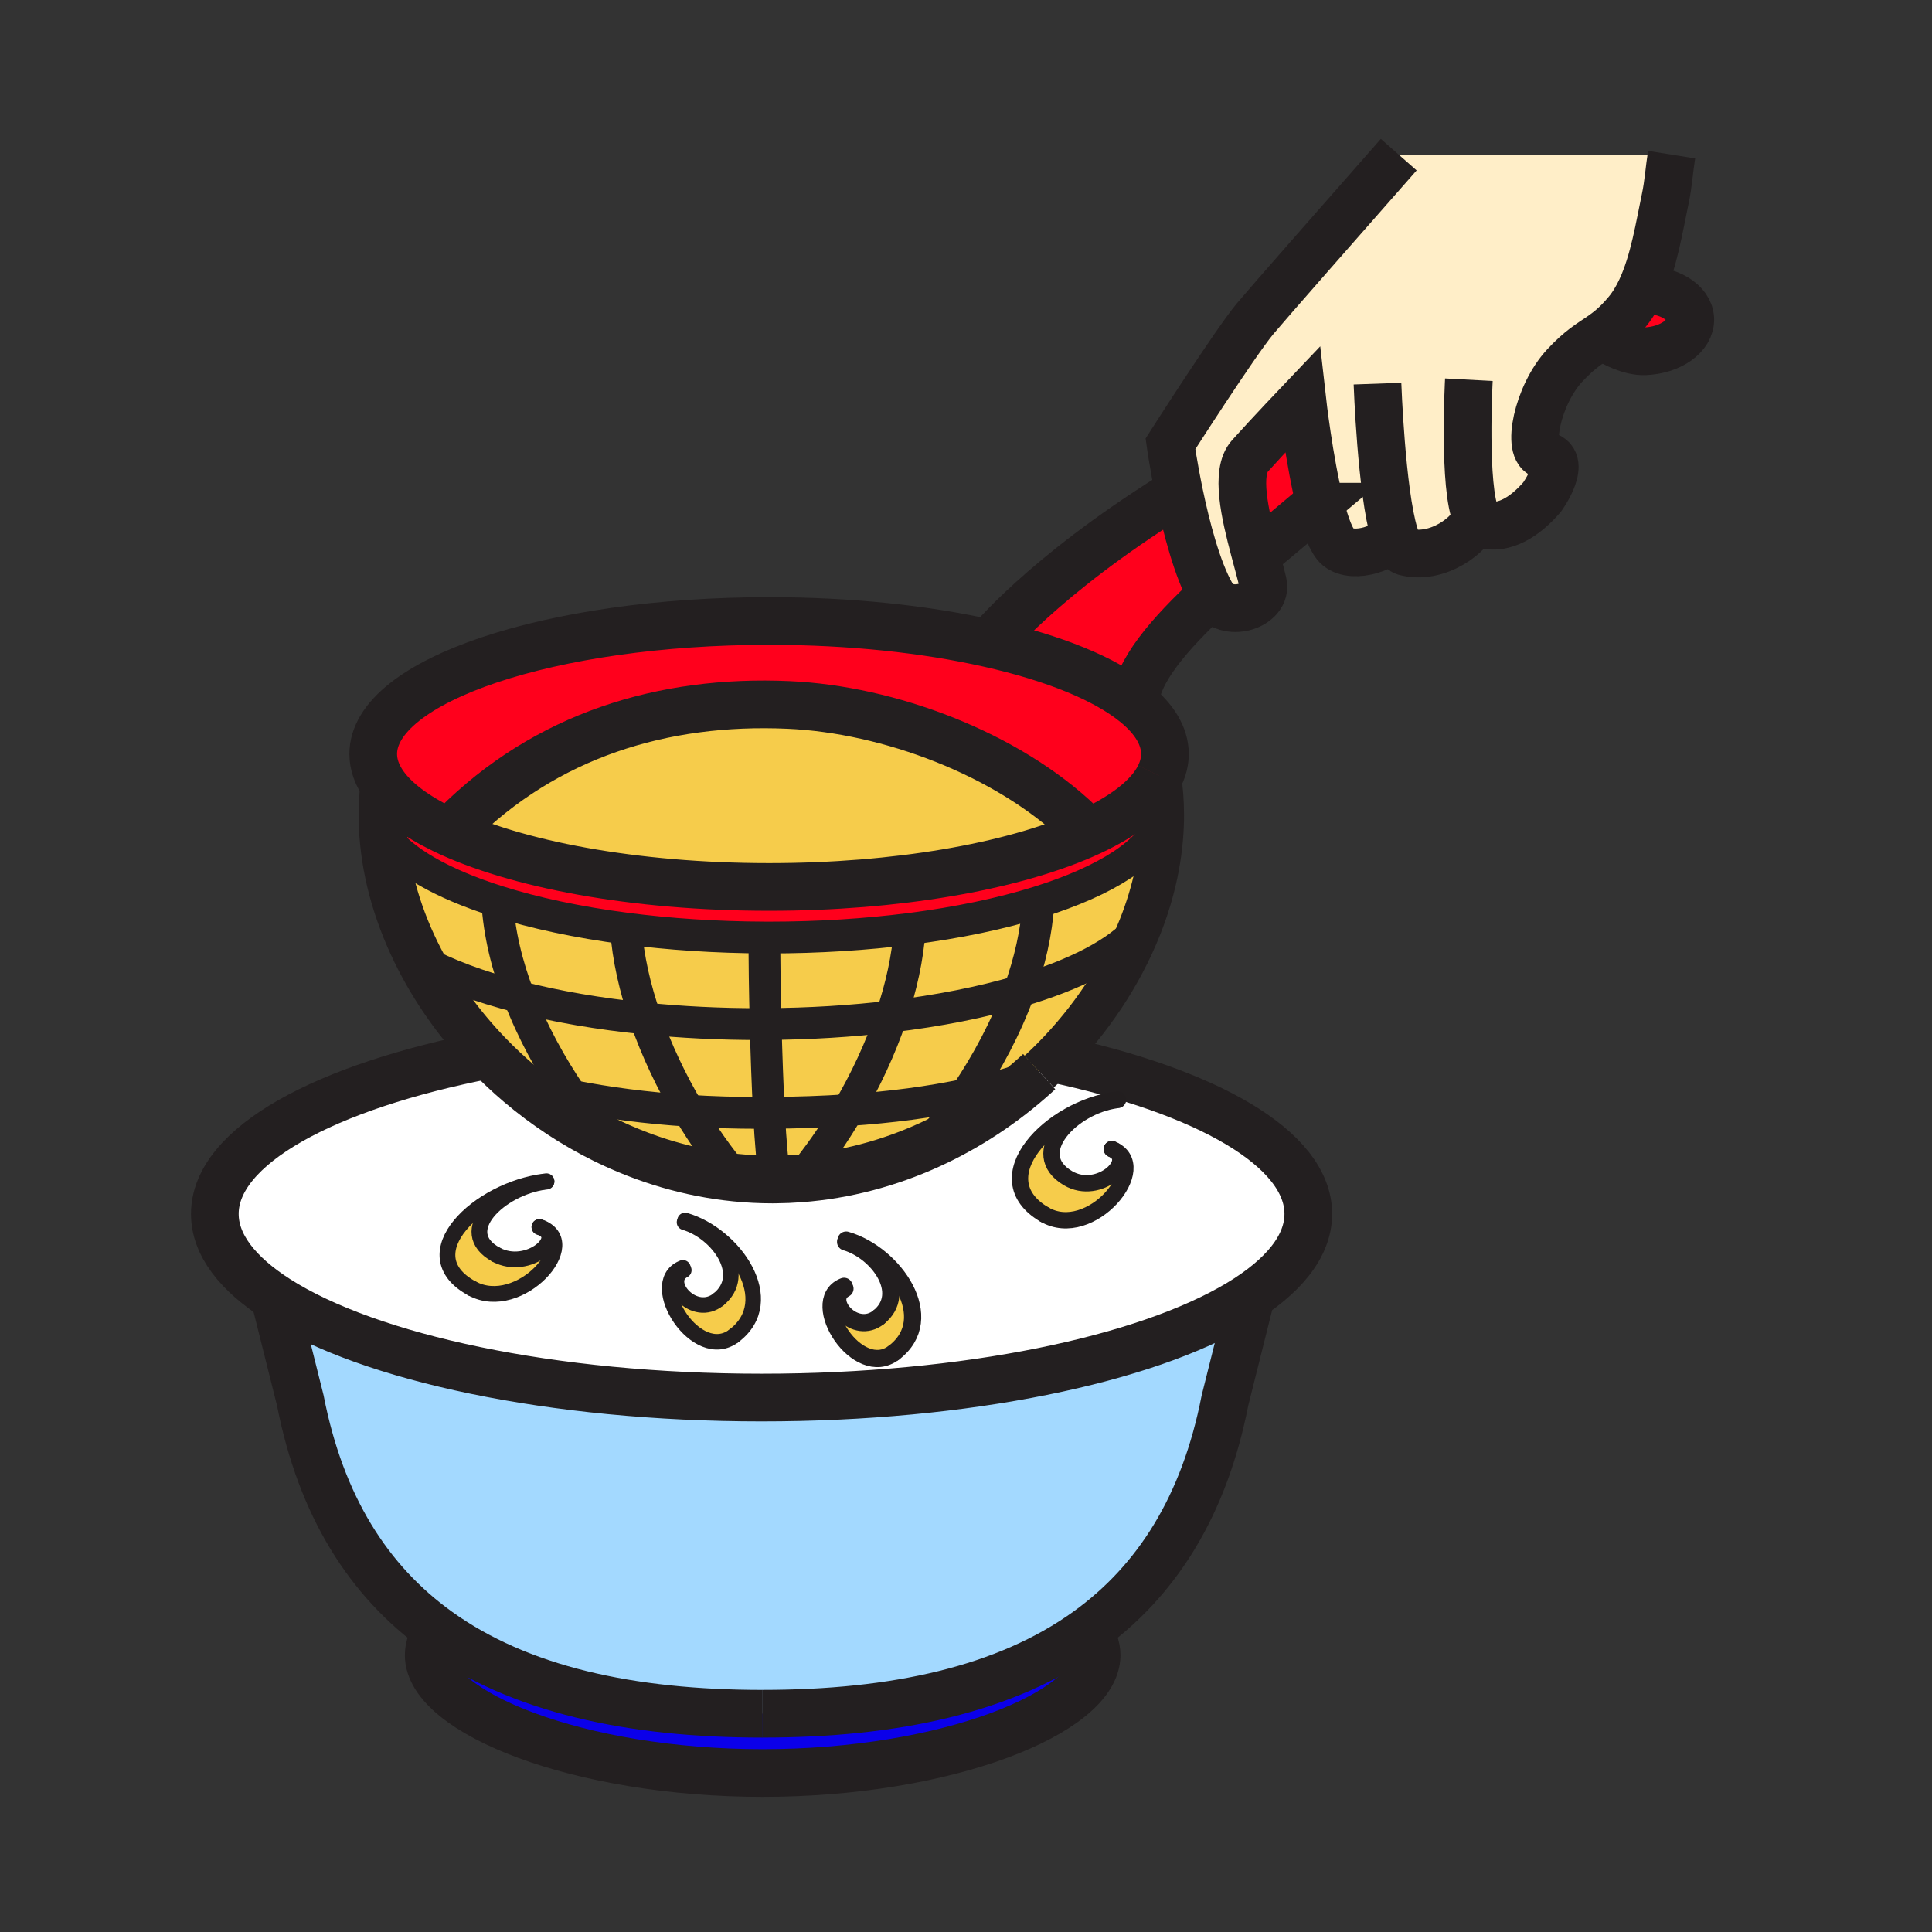 <?xml version="1.0" encoding="iso-8859-1"?>
<!-- Generator: Adobe Illustrator 12.0.1, SVG Export Plug-In . SVG Version: 6.00 Build 51448)  -->
<!DOCTYPE svg PUBLIC "-//W3C//DTD SVG 1.1//EN" "http://www.w3.org/Graphics/SVG/1.1/DTD/svg11.dtd">
<svg  version="1.1" id="Layer_1" xmlns="http://www.w3.org/2000/svg" xmlns:xlink="http://www.w3.org/1999/xlink" width="850.89" height="850.89"
	 viewBox="0 0 850.89 850.89" style="overflow:visible;enable-background:new 0 0 850.89 850.89;" xml:space="preserve">
<rect x="0" y="0" width="850.89" height="850.89" fill="#333333" stroke="none"/>
<g>
	<g id="XMLID_1_">
		<g>
			<path style="fill:#FF001C;" d="M744.43,140.49c0.261,7.45-8.729,13.82-20.109,14.23c-6.29,0.22-14.2-3.7-18.07-6.47l-1.5-0.03
				c3.48-2.38,7.01-5.08,11.67-10.62c2.48-2.94,4.55-6.38,6.3-10.13l0.62,0.29C734.72,127.34,744.16,133.05,744.43,140.49z"/>
			<path style="fill:#FFEEC8;" d="M533.57,261.95c-6.34-11.28-11.11-29.76-14.15-44.37c-2.6-12.45-3.939-22.1-3.939-22.1
				s28.35-44.37,37.289-55.1c4.961-5.95,36.311-41.65,63.261-72.27H736.2c-1.01,6.28-1.41,12.91-2.771,19.28
				c-2.56,12.05-4.93,27.73-10.71,40.08c-1.75,3.75-3.819,7.19-6.3,10.13c-4.66,5.54-8.189,8.24-11.67,10.62
				c-4.49,3.05-8.92,5.55-15.65,12.8c-11.97,12.9-17.17,38.06-9.17,39.38c11.271,1.85-0.76,18.51-0.76,18.51
				c-7.35,8.5-16.61,14.63-26.09,12.03c-1.1-0.3-2.03-1.4-2.811-3.1h-0.01c-1.979,7.24-17.06,19.12-31.56,15.15
				c-1.75-0.48-3.26-3.31-4.57-7.6l-0.59,0.18c-1.37,5.02-17.14,11.18-24.24,5.35c-2.93-2.42-5.56-9.65-7.8-18.47
				c-4.93-19.38-7.96-46.38-7.96-46.38s-14.41,15.13-23.05,24.75c-6.48,7.24-2.23,25.55,1.97,41.4c1.39,5.22,2.76,10.18,3.75,14.38
				c2.43,10.35-16.43,16.26-22.5,5.61C533.66,262.12,533.61,262.04,533.57,261.95z"/>
			<path style="fill:#FF001C;" d="M577.65,224.16c-6.66,5.66-13.811,11.57-20.98,17.6l-4.21,0.46c-4.2-15.85-8.45-34.16-1.97-41.4
				c8.64-9.62,23.05-24.75,23.05-24.75s3.03,27,7.96,46.38l-2.61,0.67c0,0,0,0-0.01,0.01c-0.01,0-0.01,0.01-0.02,0.02
				c-0.011,0-0.03,0.02-0.051,0.04c-0.01,0.01-0.029,0.03-0.06,0.05c-0.06,0.05-0.14,0.11-0.22,0.18c-0.25,0.2-0.57,0.46-0.75,0.62
				c-0.021,0.02-0.04,0.03-0.061,0.05c0,0,0,0-0.01,0.01C577.7,224.11,577.68,224.13,577.65,224.16z"/>
			<path style="fill:#FF001C;" d="M578.88,223.13c-0.01,0-0.01,0-0.02,0.02C578.87,223.14,578.87,223.13,578.88,223.13z"/>
			<path style="fill:#FF001C;" d="M577.98,223.89c-0.11,0.09-0.221,0.19-0.33,0.27c0.029-0.03,0.05-0.05,0.06-0.06
				c0.01-0.01,0.01-0.01,0.01-0.01c0.021-0.02,0.04-0.03,0.061-0.05C577.83,224,577.9,223.95,577.98,223.89z"/>
			<path style="fill:#FF001C;" d="M577.72,224.09c0,0,0,0-0.01,0.01C577.72,224.09,577.72,224.09,577.72,224.09z"/>
			<path style="fill:#FFFFFF;" d="M491.66,484.33c-28.92,3.689-58.99,34.51-31.73,50.54c20.36,11.96,48.03-21.39,29.75-28.8
				c11.351,4.97-5.649,20.87-19.3,12.84c-18.479-10.87,1.69-31.69,21.3-34.4L491.66,484.33z M371.73,567.78l-0.45-1.061
				c-15.42,6.73,6.41,41.15,22.39,29.04c19.98-15.14,0.16-43.51-21.01-49.6l-0.23,0.81c14.25,4.16,27.65,22.57,14.6,33.13
				C376.73,588.44,363.04,572.99,371.73,567.78z M300.3,558.57c-15.8,6.89,6.56,42.17,22.94,29.76
				c20.48-15.521,0.17-44.59-21.52-50.83l-0.25,0.83c14.62,4.26,28.34,23.12,14.97,33.95c-10.55,8.54-24.58-7.28-15.68-12.641
				L300.3,558.57z M266.28,501.96c17.78,8.75,37.25,14.65,57.77,16.7c5.31,0.54,10.7,0.81,16.15,0.81c0.41,0,0.82,0,1.23-0.01
				c3.69-0.02,7.35-0.18,10.99-0.46c20.04-1.51,39.13-6.7,56.69-14.68c17.31-7.851,33.13-18.42,46.89-30.83
				c0.57-0.51,1.12-1.021,1.68-1.53c2.051-1.89,4.051-3.83,6-5.8C531.29,480.5,576.2,505.8,576.2,534.63
				c0,14.311-11.061,27.74-30.47,39.41c-41.181,24.74-119.94,41.47-210.32,41.47c-92.46,0-172.76-17.51-213.1-43.189
				c-17.68-11.261-27.69-24.08-27.69-37.69c0-29.95,48.49-56.11,120.54-70.09c4.28,4.44,8.81,8.69,13.57,12.729
				C240.07,486.88,252.68,495.26,266.28,501.96z M239.99,520.33c-29.31,3.53-59.7,32.22-32.06,47.15
				c20.85,11.279,49.29-20.561,29.65-27.08c12.6,4.399-4.99,19.79-19.05,12.189c-18.71-10.12,1.63-29.5,21.48-32.1L239.99,520.33z"
				/>
			<path style="fill:#A3D9FF;" d="M478.91,718.28c-35.78,25.77-84.7,36.479-143.04,36.479v0.01c-58.33,0-107.24-10.71-143.02-36.479
				c-30.53-21.98-51.49-54.92-60.59-101.51l-10.61-42.37l0.66-2.09c40.34,25.68,120.64,43.189,213.1,43.189
				c90.38,0,169.14-16.729,210.32-41.47l4.21,1.05l-10.44,41.68C530.39,663.36,509.43,696.3,478.91,718.28z"/>
			<path style="fill:#FF001C;" d="M519.42,217.58c3.04,14.61,7.811,33.09,14.15,44.37c-18.601,17.2-33.24,34.16-33.62,47.8
				c-13.271-10.81-35.88-19.99-64.45-26.4c0,0,23.33-29.19,80.75-65.1L519.42,217.58z"/>
			<path style="fill:#FF001C;" d="M218.98,396.92c-24.6-7.81-42.43-18.01-50.23-29.48c-0.21-2.82-0.31-5.64-0.31-8.45
				c0-4.45,0.25-8.85,0.75-13.2c5.1,7.13,14.08,13.75,26.15,19.6c31.47,15.25,83.95,25.24,143.38,25.24
				c56.42,0,106.58-9,138.44-22.96c16.96-7.43,28.729-16.26,33.51-25.89c0.86,5.64,1.3,11.38,1.3,17.21c0,0.67-0.01,1.35-0.02,2.03
				c0,0,0,0,0,0.01c-4.82,14.27-24.91,26.98-54.65,36.25c-16.29,5.08-35.47,9.12-56.63,11.82c-19.25,2.46-40.13,3.81-61.95,3.81
				c-0.69,0-1.38,0-2.06-0.01c-21.49-0.08-42.04-1.47-60.98-3.93C254.45,406.2,235.24,402.08,218.98,396.92z"/>
			<path style="fill:#FF001C;" d="M499.95,309.75c8.45,6.87,13.109,14.41,13.109,22.32c0,3.31-0.819,6.54-2.39,9.7v0.01
				c-4.78,9.63-16.55,18.46-33.51,25.89l-1.55-4.91c-32.061-30.79-84.101-50.33-128.34-52.29c-55.46-2.47-106.94,13.49-146.51,53.08
				l-5.42,1.84c-12.07-5.85-21.05-12.47-26.15-19.6c-3.14-4.4-4.81-8.99-4.81-13.72c0-32.35,78.05-58.57,174.34-58.57
				c35.81,0,69.1,3.62,96.78,9.85C464.07,289.76,486.68,298.94,499.95,309.75z"/>
			<path style="fill:#F6CC4B;" d="M511.95,361.03c-0.271,15.79-3.74,31.81-9.9,47.3c-9.28,11.1-28.06,20.87-53.2,28.25
				c4.641-12.82,7.7-26,8.5-39.15l-0.05-0.15C487.04,388.01,507.13,375.3,511.95,361.03z"/>
			<path style="fill:#F6CC4B;" d="M491.66,484.33l0.02,0.18c-19.609,2.71-39.779,23.53-21.3,34.4c13.65,8.03,30.65-7.87,19.3-12.84
				c18.28,7.41-9.39,40.76-29.75,28.8C432.67,518.84,462.74,488.02,491.66,484.33z"/>
			<path style="fill:#F6CC4B;" d="M463.68,466.16c-1.949,1.97-3.949,3.91-6,5.8c-0.56,0.51-1.109,1.021-1.68,1.53l-0.02-0.021
				c-9.49,3.4-19.681,6.25-30.661,8.58c9.46-14.06,17.73-29.479,23.53-45.47c25.141-7.38,43.92-17.15,53.2-28.25
				C493.74,429.21,480.54,449.12,463.68,466.16z"/>
			<path style="fill:#0B00EA;" d="M335.87,754.77v-0.01c58.34,0,107.26-10.71,143.04-36.479c2.66,3.42,4.06,7,4.06,10.68
				c0,25.18-65.84,51.91-147.08,51.91c-81.23,0-147.08-26.73-147.08-51.91c0-3.68,1.4-7.25,4.04-10.67
				C228.63,744.06,277.54,754.77,335.87,754.77z"/>
			<path style="fill:#F6CC4B;" d="M475.61,362.76l1.55,4.91c-31.86,13.96-82.02,22.96-138.44,22.96
				c-59.43,0-111.91-9.99-143.38-25.24l5.42-1.84c39.57-39.59,91.05-55.55,146.51-53.08C391.51,312.43,443.55,331.97,475.61,362.76z
				"/>
			<path style="fill:#F6CC4B;" d="M457.3,397.28l0.05,0.15c-0.8,13.15-3.859,26.33-8.5,39.15c-16.359,4.8-35.419,8.6-56.31,11.09
				c4.37-12.91,7.27-25.99,8.13-38.57C421.83,406.4,441.01,402.36,457.3,397.28z"/>
			<path style="fill:#F6CC4B;" d="M448.85,436.58c-5.8,15.99-14.069,31.41-23.53,45.47c-15.64,3.32-32.85,5.59-51.81,6.86
				c7.61-12.95,14.22-26.99,19.03-41.24C413.43,445.18,432.49,441.38,448.85,436.58z"/>
			<path style="fill:#F6CC4B;" d="M425.32,482.05c-5.18,7.72-10.73,15.04-16.42,21.811l0.21,0.46
				c-17.56,7.979-36.65,13.17-56.69,14.68c7.44-8.88,14.63-19.09,21.09-30.09C392.47,487.64,409.68,485.37,425.32,482.05z"/>
			<path style="fill:#F6CC4B;" d="M400.67,409.1c-0.86,12.58-3.76,25.66-8.13,38.57c-17.34,2.07-35.96,3.24-55.34,3.35
				c-0.38-15.159-0.55-28.54-0.55-35.069l0.01-3.05c0.68,0.01,1.37,0.01,2.06,0.01C360.54,412.91,381.42,411.56,400.67,409.1z"/>
			<path style="fill:#F6CC4B;" d="M372.66,546.16c21.17,6.09,40.99,34.46,21.01,49.6c-15.98,12.11-37.81-22.31-22.39-29.04
				l0.45,1.061c-8.69,5.21,5,20.66,15.3,12.319c13.05-10.56-0.35-28.97-14.6-33.13L372.66,546.16z"/>
			<path style="fill:#F6CC4B;" d="M392.54,447.67c-4.81,14.25-11.42,28.29-19.03,41.24c-11.01,0.74-22.61,1.14-34.84,1.21
				c-0.66-12.271-1.14-26.32-1.47-39.101C356.58,450.91,375.2,449.74,392.54,447.67z"/>
			<path style="fill:#F6CC4B;" d="M373.51,488.91c-6.46,11-13.65,21.21-21.09,30.09c-3.64,0.28-7.3,0.44-10.99,0.46
				c-1.15-5.35-2.06-16.35-2.76-29.34C350.9,490.05,362.5,489.65,373.51,488.91z"/>
			<path style="fill:#F6CC4B;" d="M341.43,519.46c-0.41,0.01-0.82,0.01-1.23,0.01c-5.45,0-10.84-0.27-16.15-0.81v-0.01
				c-7.31-8.71-14.38-18.7-20.77-29.471c9.85,0.63,20.14,0.96,30.91,0.96c1.5,0,3,0,4.48-0.02
				C339.37,503.11,340.28,514.11,341.43,519.46z"/>
			<path style="fill:#F6CC4B;" d="M337.2,451.02c0.33,12.78,0.81,26.83,1.47,39.101c-1.48,0.02-2.98,0.02-4.48,0.02
				c-10.77,0-21.06-0.33-30.91-0.96c-7.55-12.739-14.13-26.55-19.01-40.59c15.81,1.59,32.57,2.44,49.92,2.44
				C335.2,451.03,336.2,451.03,337.2,451.02z"/>
			<path style="fill:#F6CC4B;" d="M337.2,451.02c-1,0.011-2,0.011-3.01,0.011c-17.35,0-34.11-0.851-49.92-2.44
				c-4.59-13.24-7.67-26.69-8.59-39.62c18.94,2.46,39.49,3.85,60.98,3.93l-0.01,3.05C336.65,422.48,336.82,435.86,337.2,451.02z"/>
			<path style="fill:#F6CC4B;" d="M324.05,518.65v0.01c-20.52-2.05-39.99-7.95-57.77-16.7c-5.02-6.07-9.92-12.55-14.55-19.36
				c15.85,3.141,32.93,5.4,51.55,6.58C309.67,499.95,316.74,509.94,324.05,518.65z"/>
			<path style="fill:#F6CC4B;" d="M301.72,537.5c21.69,6.24,42,35.31,21.52,50.83c-16.38,12.41-38.74-22.87-22.94-29.76l0.46,1.069
				c-8.9,5.36,5.13,21.181,15.68,12.641c13.37-10.83-0.35-29.69-14.97-33.95L301.72,537.5z"/>
			<path style="fill:#F6CC4B;" d="M284.27,448.59c4.88,14.04,11.46,27.851,19.01,40.59c-18.62-1.18-35.7-3.439-51.55-6.58
				c-9.16-13.47-17.25-28.21-23.12-43.529C245.1,443.3,263.91,446.55,284.27,448.59z"/>
			<path style="fill:#F6CC4B;" d="M275.68,408.97c0.92,12.93,4,26.379,8.59,39.62c-20.36-2.04-39.17-5.29-55.66-9.52
				c-5.28-13.75-8.77-27.97-9.63-42.15C235.24,402.08,254.45,406.2,275.68,408.97z"/>
			<path style="fill:#F6CC4B;" d="M215.16,464.54c-12.23-12.65-22.45-26.82-30.18-41.75l0.01-0.01
				c11.39,6.31,26.22,11.84,43.62,16.291c5.87,15.319,13.96,30.06,23.12,43.529c-7.95-1.569-15.6-3.359-22.98-5.35l-0.02,0.02
				C223.97,473.23,219.44,468.98,215.16,464.54z"/>
			<path style="fill:#F6CC4B;" d="M239.99,520.33l0.02,0.16c-19.85,2.6-40.19,21.979-21.48,32.1
				c14.06,7.601,31.65-7.79,19.05-12.189c19.64,6.52-8.8,38.359-29.65,27.08C180.29,552.55,210.68,523.86,239.99,520.33z"/>
			<path style="fill:#F6CC4B;" d="M218.98,396.92c0.86,14.18,4.35,28.4,9.63,42.15c-17.4-4.45-32.23-9.98-43.62-16.291l-0.01,0.01
				c-9.22-17.78-14.9-36.65-16.23-55.35C176.55,378.91,194.38,389.11,218.98,396.92z"/>
		</g>
		<g>
			<path style="fill:none;stroke:#231F20;stroke-width:21;" d="M510.67,341.78c-4.78,9.63-16.55,18.46-33.51,25.89
				c-31.86,13.96-82.02,22.96-138.44,22.96c-59.43,0-111.91-9.99-143.38-25.24c-12.07-5.85-21.05-12.47-26.15-19.6
				c-3.14-4.4-4.81-8.99-4.81-13.72c0-32.35,78.05-58.57,174.34-58.57c35.81,0,69.1,3.62,96.78,9.85
				c28.57,6.41,51.18,15.59,64.45,26.4c8.45,6.87,13.109,14.41,13.109,22.32c0,3.31-0.819,6.54-2.39,9.7"/>
			<path style="fill:none;stroke:#231F20;stroke-width:14;" d="M511.95,361.03c-4.82,14.27-24.91,26.98-54.65,36.25
				c-16.29,5.08-35.47,9.12-56.63,11.82c-19.25,2.46-40.13,3.81-61.95,3.81c-0.69,0-1.38,0-2.06-0.01
				c-21.49-0.08-42.04-1.47-60.98-3.93c-21.23-2.77-40.44-6.89-56.7-12.05c-24.6-7.81-42.43-18.01-50.23-29.48
				c-0.01-0.01-0.02-0.03-0.03-0.04"/>
			<path style="fill:none;stroke:#231F20;stroke-width:14;" d="M502.08,408.29c-0.01,0.01-0.021,0.03-0.03,0.04
				c-9.28,11.1-28.06,20.87-53.2,28.25c-16.359,4.8-35.419,8.6-56.31,11.09c-17.34,2.07-35.96,3.24-55.34,3.35
				c-1,0.011-2,0.011-3.01,0.011c-17.35,0-34.11-0.851-49.92-2.44c-20.36-2.04-39.17-5.29-55.66-9.52
				c-17.4-4.45-32.23-9.98-43.62-16.291"/>
			<path style="fill:none;stroke:#231F20;stroke-width:14;" d="M455.98,473.47c-9.49,3.4-19.681,6.25-30.661,8.58
				c-15.64,3.32-32.85,5.59-51.81,6.86c-11.01,0.74-22.61,1.14-34.84,1.21c-1.48,0.02-2.98,0.02-4.48,0.02
				c-10.77,0-21.06-0.33-30.91-0.96c-18.62-1.18-35.7-3.439-51.55-6.58c-7.95-1.569-15.6-3.359-22.98-5.35"/>
			<path style="fill:none;stroke:#231F20;stroke-width:21;" d="M457.68,471.96c-0.56,0.51-1.109,1.021-1.68,1.53
				c-13.76,12.41-29.58,22.979-46.89,30.83c-17.56,7.979-36.65,13.17-56.69,14.68c-3.64,0.28-7.3,0.44-10.99,0.46
				c-0.41,0.01-0.82,0.01-1.23,0.01c-5.45,0-10.84-0.27-16.15-0.81c-20.52-2.05-39.99-7.95-57.77-16.7
				c-13.6-6.7-26.21-15.08-37.55-24.69c-4.76-4.039-9.29-8.289-13.57-12.729c-12.23-12.65-22.45-26.82-30.18-41.75
				c-9.22-17.78-14.9-36.65-16.23-55.35c-0.21-2.82-0.31-5.64-0.31-8.45c0-4.45,0.25-8.85,0.75-13.2"/>
			<path style="fill:none;stroke:#231F20;stroke-width:19.01;" d="M510.67,341.77v0.01c0.86,5.64,1.3,11.38,1.3,17.21
				c0,0.67-0.01,1.35-0.02,2.03c0,0,0,0,0,0.01c-0.271,15.79-3.74,31.81-9.9,47.3c-8.31,20.88-21.51,40.79-38.37,57.83
				c-1.949,1.97-3.949,3.91-6,5.8"/>
			<path style="fill:none;stroke:#231F20;stroke-width:21;" d="M537.91,257.99c-1.47,1.32-2.92,2.64-4.34,3.96
				c-18.601,17.2-33.24,34.16-33.62,47.8v0.01"/>
			<path style="fill:none;stroke:#231F20;stroke-width:21;" d="M577.98,223.89c-0.11,0.09-0.221,0.19-0.33,0.27
				c-6.66,5.66-13.811,11.57-20.98,17.6"/>
			<path style="fill:none;stroke:#231F20;stroke-width:21;" d="M578.53,223.42c-0.07,0.07-0.16,0.14-0.261,0.23"/>
			<path style="fill:none;stroke:#231F20;stroke-width:21;" d="M577.78,224.04c0.18-0.16,0.5-0.42,0.75-0.62
				c0.08-0.07,0.16-0.13,0.22-0.18c0.03-0.02,0.05-0.04,0.11-0.09c-0.011,0-0.03,0.02,0,0c0.01-0.01,0.01-0.02,2.64-0.7l-2.61,0.67
				c0,0,0,0-0.01,0.01c-0.01,0-0.01,0-0.02,0.02"/>
			<path style="fill:none;stroke:#231F20;stroke-width:21;" d="M577.71,224.1c0.01-0.01,0.01-0.01,0.01-0.01"/>
			<path style="fill:none;stroke:#231F20;stroke-width:21;" d="M578.27,223.65c-0.1,0.08-0.189,0.16-0.289,0.24
				c-0.08,0.06-0.15,0.11-0.261,0.2c0.021-0.02,0.04-0.03,0,0c0,0,0,0-0.069,0.07c0.029-0.03,0.05-0.05,0,0h-0.011"/>
			<path style="fill:none;stroke:#231F20;stroke-width:21;" d="M435.5,283.35c0,0,23.33-29.19,80.75-65.1"/>
			<path style="fill:none;stroke:#231F20;stroke-width:21;" d="M723.34,127.76c11.38-0.42,20.82,5.29,21.09,12.73
				c0.261,7.45-8.729,13.82-20.109,14.23c-6.29,0.22-14.2-3.7-18.07-6.47"/>
			<path style="fill:none;stroke:#231F20;stroke-width:14;" d="M218.98,396.91v0.01c0.86,14.18,4.35,28.4,9.63,42.15
				c5.87,15.319,13.96,30.06,23.12,43.529c4.63,6.811,9.53,13.29,14.55,19.36c0.38,0.46,0.77,0.92,1.15,1.38"/>
			<path style="fill:none;stroke:#231F20;stroke-width:14;" d="M275.6,407.73c0.03,0.41,0.05,0.83,0.08,1.24
				c0.92,12.93,4,26.379,8.59,39.62c4.88,14.04,11.46,27.851,19.01,40.59c6.39,10.771,13.46,20.761,20.77,29.471"/>
			<path style="fill:none;stroke:#231F20;stroke-width:14;" d="M457.35,397.43c-0.8,13.15-3.859,26.33-8.5,39.15
				c-5.8,15.99-14.069,31.41-23.53,45.47c-5.18,7.72-10.73,15.04-16.42,21.811"/>
			<path style="fill:none;stroke:#231F20;stroke-width:14;" d="M400.73,408.24c-0.02,0.29-0.04,0.57-0.06,0.86
				c-0.86,12.58-3.76,25.66-8.13,38.57c-4.81,14.25-11.42,28.29-19.03,41.24c-6.46,11-13.65,21.21-21.09,30.09
				c-0.05,0.06-0.09,0.11-0.14,0.17"/>
			<path style="fill:none;stroke:#231F20;stroke-width:14;" d="M336.65,415.95c0,6.53,0.17,19.91,0.55,35.069
				c0.33,12.78,0.81,26.83,1.47,39.101c0.7,12.99,1.61,23.99,2.76,29.34c0.13,0.63,0.27,1.18,0.41,1.65"/>
			<path style="fill:none;stroke:#231F20;stroke-width:21;" d="M616.03,68.11c-26.95,30.62-58.3,66.32-63.261,72.27
				c-8.939,10.73-37.289,55.1-37.289,55.1s1.34,9.65,3.939,22.1c3.04,14.61,7.811,33.09,14.15,44.37c0.04,0.09,0.09,0.17,0.14,0.26
				c6.07,10.65,24.93,4.74,22.5-5.61c-0.99-4.2-2.36-9.16-3.75-14.38c-4.2-15.85-8.45-34.16-1.97-41.4
				c8.64-9.62,23.05-24.75,23.05-24.75s3.03,27,7.96,46.38c2.24,8.82,4.87,16.05,7.8,18.47c7.101,5.83,22.87-0.33,24.24-5.35"/>
			<path style="fill:none;stroke:#231F20;stroke-width:21;" d="M606.67,168.96c0,0,1.7,47.48,7.46,66.43
				c1.311,4.29,2.82,7.12,4.57,7.6c14.5,3.97,29.58-7.91,31.56-15.15"/>
			<path style="fill:none;stroke:#231F20;stroke-width:21;" d="M646.92,167.24c0,0-2.58,47.7,3.35,60.6
				c0.78,1.7,1.711,2.8,2.811,3.1c9.479,2.6,18.74-3.53,26.09-12.03c0,0,12.03-16.66,0.76-18.51c-8-1.32-2.8-26.48,9.17-39.38
				c6.73-7.25,11.16-9.75,15.65-12.8c3.48-2.38,7.01-5.08,11.67-10.62c2.48-2.94,4.55-6.38,6.3-10.13
				c5.78-12.35,8.15-28.03,10.71-40.08c1.36-6.37,1.761-13,2.771-19.28"/>
			<path style="fill:none;stroke:#231F20;stroke-width:21;" d="M463.62,466.15c0.02,0,0.04,0.01,0.06,0.01
				C531.29,480.5,576.2,505.8,576.2,534.63c0,14.311-11.061,27.74-30.47,39.41c-41.181,24.74-119.94,41.47-210.32,41.47
				c-92.46,0-172.76-17.51-213.1-43.189c-17.68-11.261-27.69-24.08-27.69-37.69c0-29.95,48.49-56.11,120.54-70.09
				c0.02,0,0.03-0.01,0.05-0.01"/>
			<path style="fill:none;stroke:#231F20;stroke-width:21;" d="M335.89,754.77c-0.01,0-0.01,0-0.02,0
				c-58.33,0-107.24-10.71-143.02-36.479c-30.53-21.98-51.49-54.92-60.59-101.51l-10.61-42.37"/>
			<path style="fill:none;stroke:#231F20;stroke-width:21;" d="M335.87,754.76c58.34,0,107.26-10.71,143.04-36.479
				c30.52-21.98,51.479-54.92,60.59-101.511l10.44-41.68l0.17-0.68"/>
			<path style="fill:none;stroke:#231F20;stroke-width:21;" d="M478.89,718.25c0.011,0.01,0.021,0.02,0.021,0.03
				c2.66,3.42,4.06,7,4.06,10.68c0,25.18-65.84,51.91-147.08,51.91c-81.23,0-147.08-26.73-147.08-51.91c0-3.68,1.4-7.25,4.04-10.67
				l0.01-0.01"/>
			<path style="fill:none;stroke:#231F20;stroke-width:21;" d="M200.76,363.55c39.57-39.59,91.05-55.55,146.51-53.08
				c44.24,1.96,96.28,21.5,128.34,52.29"/>
			<path style="fill:none;stroke:#221E1F;stroke-width:6.943;stroke-linecap:round;stroke-linejoin:round;" d="M218.53,552.59
				c14.06,7.601,31.65-7.79,19.05-12.189"/>
			<path style="fill:none;stroke:#221E1F;stroke-width:6.943;stroke-linecap:round;stroke-linejoin:round;" d="M240.69,520.41
				c-0.23,0.03-0.45,0.05-0.68,0.08c-19.85,2.6-40.19,21.979-21.48,32.1"/>
			<path style="fill:none;stroke:#221E1F;stroke-width:6.943;stroke-linecap:round;stroke-linejoin:round;" d="M207.93,567.48
				c20.85,11.279,49.29-20.561,29.65-27.08"/>
			<path style="fill:none;stroke:#221E1F;stroke-width:6.943;stroke-linecap:round;stroke-linejoin:round;" d="M240.67,520.25
				c-0.23,0.02-0.45,0.05-0.68,0.08c-29.31,3.53-59.7,32.22-32.06,47.15"/>
			<path style="fill:none;stroke:#221E1F;stroke-width:6.833;stroke-linecap:round;stroke-linejoin:round;" d="M316.44,572.28
				c-10.55,8.54-24.58-7.28-15.68-12.641c0.13-0.08,0.27-0.149,0.41-0.229"/>
			<path style="fill:none;stroke:#221E1F;stroke-width:6.833;stroke-linecap:round;stroke-linejoin:round;" d="M301.47,538.33
				c14.62,4.26,28.34,23.12,14.97,33.95"/>
			<path style="fill:none;stroke:#221E1F;stroke-width:6.833;stroke-linecap:round;stroke-linejoin:round;" d="M323.24,588.33
				c-16.38,12.41-38.74-22.87-22.94-29.76c0.15-0.07,0.31-0.141,0.47-0.2"/>
			<path style="fill:none;stroke:#221E1F;stroke-width:6.833;stroke-linecap:round;stroke-linejoin:round;" d="M301.72,537.5
				c21.69,6.24,42,35.31,21.52,50.83"/>
			<path style="fill:none;stroke:#221E1F;stroke-width:7.581;stroke-linecap:round;stroke-linejoin:round;" d="M387.03,580.1
				c-10.3,8.341-23.99-7.109-15.3-12.319c0.13-0.08,0.26-0.16,0.4-0.23"/>
			<path style="fill:none;stroke:#221E1F;stroke-width:7.581;stroke-linecap:round;stroke-linejoin:round;" d="M372.43,546.97
				c14.25,4.16,27.65,22.57,14.6,33.13"/>
			<path style="fill:none;stroke:#221E1F;stroke-width:7.581;stroke-linecap:round;stroke-linejoin:round;" d="M393.67,595.76
				c-15.98,12.11-37.81-22.31-22.39-29.04c0.15-0.069,0.3-0.13,0.46-0.189"/>
			<path style="fill:none;stroke:#221E1F;stroke-width:7.581;stroke-linecap:round;stroke-linejoin:round;" d="M372.66,546.16
				c21.17,6.09,40.99,34.46,21.01,49.6"/>
			<path style="fill:none;stroke:#221E1F;stroke-width:7.2;stroke-linecap:round;stroke-linejoin:round;" d="M492.35,484.42
				c-0.22,0.03-0.449,0.05-0.67,0.09c-19.609,2.71-39.779,23.53-21.3,34.4c13.65,8.03,30.65-7.87,19.3-12.84"/>
			<path style="fill:none;stroke:#221E1F;stroke-width:7.2;stroke-linecap:round;stroke-linejoin:round;" d="M459.93,534.87
				c20.36,11.96,48.03-21.39,29.75-28.8"/>
			<path style="fill:none;stroke:#221E1F;stroke-width:7.2;stroke-linecap:round;stroke-linejoin:round;" d="M492.33,484.25
				c-0.22,0.03-0.45,0.05-0.67,0.08c-28.92,3.689-58.99,34.51-31.73,50.54"/>
		</g>
	</g>
</g>
<rect x="0.25" y="0.25" style="fill:none;" width="850.394" height="850.394"/>
</svg>
